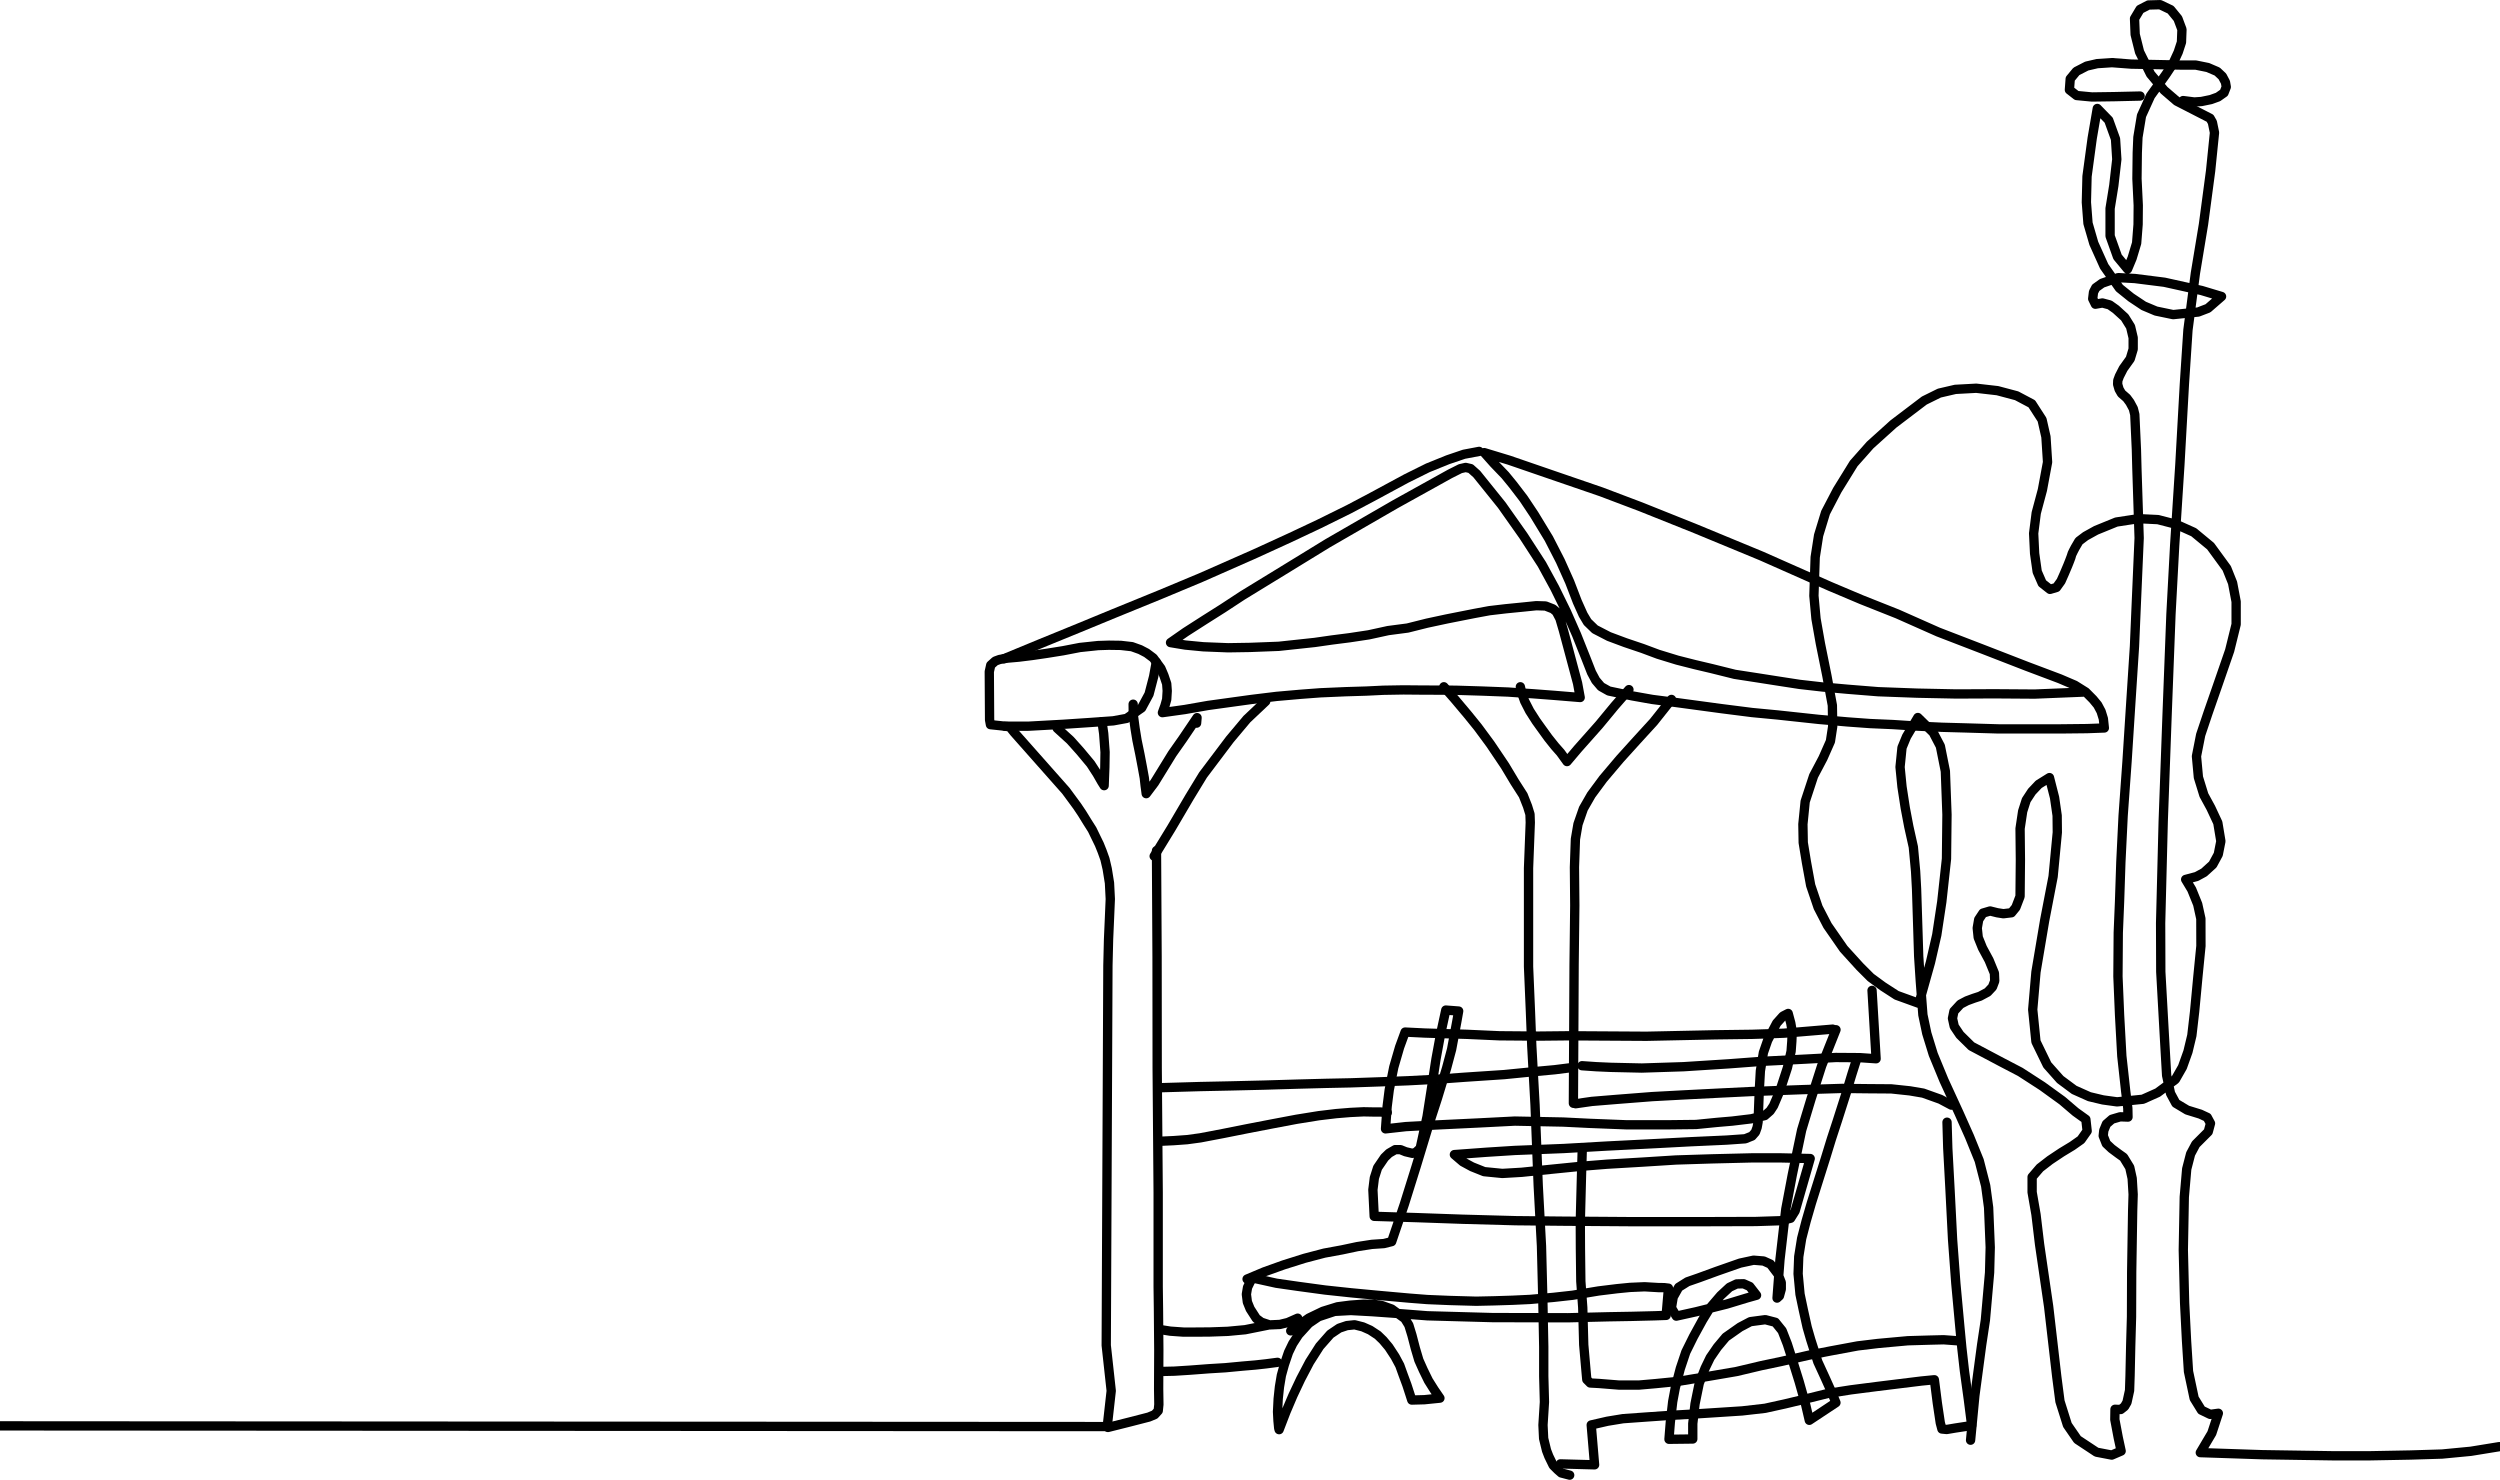 <svg class="svg" viewBox="0 0 430787 254964" fill="none" xmlns="http://www.w3.org/2000/svg">
	<polyline stroke-width="1606.14" stroke="black" stroke-linecap="round" stroke-linejoin="round" points="1 2.457e5 1.9079e5 2.4582e5 1.9148e5 2.3966e5 1.9062e5 2.3182e5 1.9091e5 1.6638e5 1.9102e5 1.6186e5 1.9118e5 1.5821e5 1.9132e5 1.5491e5 1.9118e5 1.5215e5 1.9079e5 1.4973e5 1.904e5 1.4805e5 1.8992e5 1.4671e5 1.8943e5 1.4549e5 1.8883e5 1.4426e5 1.882e5 1.4296e5 1.8737e5 1.4165e5 1.8647e5 1.4019e5 1.8562e5 1.3892e5 1.8367e5 1.3627e5 1.7472e5 1.2616e5 1.7399e5 1.2524e5 1.724e5 1.2505e5 1.7067e5 1.2487e5 1.7052e5 1.2405e5 1.7047e5 1.1574e5 1.7072e5 1.1461e5 1.715e5 1.1391e5 1.7224e5 1.1364e5 1.7347e5 1.1342e5 1.7552e5 1.1324e5 1.7785e5 1.1295e5 1.8038e5 1.1258e5 1.8319e5 1.1213e5 1.8609e5 1.1157e5 1.8922e5 1.1124e5 1.9109e5 1.1118e5 1.9312e5 1.1121e5 1.9505e5 1.1143e5 1.9647e5 1.1194e5 1.9758e5 1.1252e5 1.9873e5 1.1338e5 2.0004e5 1.1517e5 2.0057e5 1.1642e5 2.0104e5 1.1782e5 2.0113e5 1.1905e5 2.0104e5 1.2052e5 2.0074e5 1.2159e5 2.003e5 1.228e5 2.0417e5 1.2226e5 2.0816e5 1.2156e5 2.1243e5 1.2097e5 2.1569e5 1.2052e5 2.1996e5 1.2e5 2.2417e5 1.1963e5 2.275e5 1.1938e5 2.3188e5 1.1919e5 2.3547e5 1.1908e5 2.3835e5 1.1894e5 2.4184e5 1.1888e5 2.4521e5 1.1891e5 2.4851e5 1.1892e5 2.5088e5 1.1894e5 2.5545e5 1.1908e5 2.5986e5 1.1925e5 2.6424e5 1.1955e5 2.6792e5 1.1983e5 2.7059e5 1.2005e5 2.7229e5 1.2019e5 2.7184e5 1.1774e5 2.7098e5 1.1453e5 2.7023e5 1.1173e5 2.6939e5 1.086e5 2.688e5 1.0659e5 2.6819e5 1.0542e5 2.676e5 1.0492e5 2.6632e5 1.0442e5 2.6473e5 1.0437e5 2.6258e5 1.0459e5 2.5945e5 1.049e5 2.5664e5 1.0523e5 2.541e5 1.057e5 2.5167e5 1.0618e5 2.493e5 1.0665e5 2.459e5 1.0738e5 2.4255e5 1.0822e5 2.392e5 1.0866e5 2.3586e5 1.0939e5 2.3256e5 1.0989e5 2.295e5 1.1028e5 2.2657e5 1.107e5 2.2397e5 1.1098e5 2.2035e5 1.1137e5 2.1538e5 1.1156e5 2.1162e5 1.1162e5 2.0735e5 1.1145e5 2.0423e5 1.1115e5 2.017e5 1.1073e5 2.0431e5 1.0891e5 2.0757e5 1.0682e5 2.107e5 1.0484e5 2.141e5 1.0261e5 2.2116e5 98289 2.288e5 93603 2.4044e5 86881 2.4984e5 81664 2.5164e5 80757 2.5256e5 80548 2.5341e5 80744 2.5447e5 81692 2.5877e5 87034 2.6251e5 92334 2.6569e5 97243 2.679e5 1.013e5 2.6991e5 1.0539e5 2.7167e5 1.0938e5 2.7325e5 1.1335e5 2.7424e5 1.1588e5 2.7497e5 1.1724e5 2.7589e5 1.1832e5 2.7723e5 1.1907e5 2.8126e5 1.1991e5 2.8469e5 1.2052e5 2.8857e5 1.2102e5 2.9664e5 1.2211e5 3.0191e5 1.2278e5 3.0632e5 1.232e5 3.1338e5 1.2396e5 3.184e5 1.244e5 3.2225e5 1.2468e5 3.2618e5 1.2485e5 3.3034e5 1.2512e5 3.3461e5 1.2532e5 3.3862e5 1.2543e5 3.4437e5 1.256e5 3.4928e5 1.256e5 3.5507e5 1.256e5 3.5962e5 1.2555e5 3.6261e5 1.2544e5 3.6244e5 1.2385e5 3.6205e5 1.2259e5 3.6146e5 1.2148e5 3.6065e5 1.205e5 3.594e5 1.1924e5 3.5753e5 1.1807e5 3.5494e5 1.1696e5 3.4926e5 1.1482e5 3.4179e5 1.1192e5 3.3398e5 1.0891e5 3.2695e5 1.0579e5 3.2076e5 1.0333e5 3.1534e5 1.0104e5 3.0352e5 95802 2.9219e5 91116 2.8271e5 87322 2.7593e5 84756 2.6684e5 81634 2.6003e5 79291 2.5576e5 77993 2.5741e5 79848 2.5936e5 81878 2.6069e5 83503 2.6253e5 85903 2.6437e5 88665 2.6688e5 92795 2.6887e5 96672 2.7048e5 1.0027e5 2.718e5 1.037e5 2.728e5 1.0593e5 2.7355e5 1.0719e5 2.7484e5 1.0844e5 2.7724e5 1.0968e5 2.8008e5 1.1074e5 2.8304e5 1.1174e5 2.8572e5 1.1274e5 2.8901e5 1.1375e5 2.9208e5 1.1453e5 2.9492e5 1.152e5 2.9894e5 1.162e5 3.0296e5 1.1682e5 3.0647e5 1.1737e5 3.101e5 1.1793e5 3.1406e5 1.1838e5 3.1841e5 1.1877e5 3.2363e5 1.1919e5 3.3035e5 1.1944e5 3.371e5 1.1958e5 3.4366e5 1.1955e5 3.506e5 1.196e5 3.594e5 1.1924e5"/>
	<polyline stroke-width="1606.14" stroke="black" stroke-linecap="round" stroke-linejoin="round" points="1.732e5 1.2514e5 1.7731e5 1.2513e5 1.833e5 1.248e5 1.8794e5 1.2449e5 1.9184e5 1.2421e5 1.9413e5 1.2379e5 1.9672e5 1.2198e5 1.98e5 1.1961e5 1.9879e5 1.1657e5 1.9924e5 1.1409e5"/>
	<polyline stroke-width="1606.14" stroke="black" stroke-linecap="round" stroke-linejoin="round" points="1.7302e5 1.135e5 1.7924e5 1.1093e5 1.8599e5 1.0817e5 1.9193e5 1.0572e5 1.9999e5 1.0243e5 2.0694e5 99526 2.1629e5 95399 2.2226e5 92665 2.2726e5 90309 2.3243e5 87756 2.3644e5 85636 2.4233e5 82455 2.4604e5 80614 2.4948e5 79221 2.5227e5 78273 2.5488e5 77781"/>
	<polyline stroke-width="1606.14" stroke="black" stroke-linecap="round" stroke-linejoin="round" points="1.9092e5 2.4597e5 1.947e5 2.4502e5 1.9796e5 2.4418e5 1.9897e5 2.4376e5 1.9958e5 2.4309e5 1.9969e5 2.4202e5 1.9965e5 2.3934e5 1.9968e5 2.3262e5 1.9962e5 2.2551e5 1.9957e5 2.2172e5 1.9957e5 2.0548e5 1.994e5 1.8406e5 1.9938e5 1.6487e5 1.9928e5 1.4658e5"/>
	<polyline stroke-width="1606.14" stroke="black" stroke-linecap="round" stroke-linejoin="round" points="1.8217e5 1.2549e5 1.8443e5 1.2755e5 1.8613e5 1.2945e5 1.8794e5 1.3162e5 1.8906e5 1.3335e5 1.8985e5 1.3473e5 1.9026e5 1.3538e5 1.9038e5 1.322e5 1.9042e5 1.296e5 1.9018e5 1.2639e5 1.8989e5 1.2435e5"/>
	<polyline stroke-width="1606.14" stroke="black" stroke-linecap="round" stroke-linejoin="round" points="1.9526e5 1.2134e5 1.9528e5 1.2316e5 1.9559e5 1.255e5 1.9592e5 1.2754e5 1.9642e5 1.2996e5 1.9684e5 1.3217e5 1.9718e5 1.3404e5 1.9732e5 1.3532e5 1.9751e5 1.3676e5 1.9893e5 1.3487e5 2.02e5 1.2988e5 2.0384e5 1.2726e5 2.0627e5 1.2366e5 2.0619e5 1.2461e5"/>
	<polyline stroke-width="1606.14" stroke="black" stroke-linecap="round" stroke-linejoin="round" points="1.9888e5 1.4753e5 2.0186e5 1.4266e5 2.0499e5 1.3733e5 2.073e5 1.3354e5 2.1193e5 1.274e5 2.1486e5 1.2391e5 2.181e5 1.2085e5"/>
	<polyline stroke-width="1606.14" stroke="black" stroke-linecap="round" stroke-linejoin="round" points="1.9985e5 1.8743e5 2.0679e5 1.8723e5 2.1203e5 1.8712e5 2.1783e5 1.8698e5 2.2355e5 1.8681e5 2.2846e5 1.8668e5 2.3273e5 1.8659e5 2.3767e5 1.8642e5 2.4261e5 1.8623e5 2.476e5 1.8597e5 2.524e5 1.8562e5 2.5918e5 1.8517e5 2.6464e5 1.8463e5 2.679e5 1.8433e5 2.7044e5 1.8401e5"/>
	<polyline stroke-width="1606.14" stroke="black" stroke-linecap="round" stroke-linejoin="round" points="2.7112e5 1.9011e5 2.7118e5 1.785e5 2.7124e5 1.6618e5 2.7136e5 1.5602e5 2.713e5 1.4944e5 2.7147e5 1.4459e5 2.7191e5 1.4202e5 2.7284e5 1.3934e5 2.742e5 1.3697e5 2.7624e5 1.3421e5 2.7914e5 1.3078e5 2.8207e5 1.2754e5 2.8495e5 1.2439e5 2.8802e5 1.2052e5"/>
	<polyline stroke-width="1606.14" stroke="black" stroke-linecap="round" stroke-linejoin="round" points="2.6198e5 1.1834e5 2.6222e5 1.1941e5 2.6272e5 1.2082e5 2.6358e5 1.225e5 2.647e5 1.2425e5 2.6556e5 1.2545e5 2.6679e5 1.2715e5 2.6793e5 1.2858e5 2.6891e5 1.2969e5 2.7002e5 1.3123e5 2.7189e5 1.2902e5 2.7387e5 1.2679e5 2.7557e5 1.2487e5 2.7822e5 1.2166e5 2.8069e5 1.1883e5"/>
	<polyline stroke-width="1606.14" stroke="black" stroke-linecap="round" stroke-linejoin="round" points="2.488e5 1.1834e5 2.5069e5 1.205e5 2.5291e5 1.2314e5 2.5466e5 1.253e5 2.568e5 1.282e5 2.5934e5 1.3197e5 2.6099e5 1.3473e5 2.6247e5 1.3704e5 2.6322e5 1.3894e5 2.6364e5 1.4031e5 2.6369e5 1.4173e5 2.6339e5 1.496e5 2.6339e5 1.5858e5 2.6339e5 1.6656e5 2.6372e5 1.7437e5 2.6395e5 1.8028e5 2.6451e5 1.9038e5 2.6506e5 2.0432e5 2.6562e5 2.147e5 2.6585e5 2.2385e5 2.6601e5 2.3205e5 2.6601e5 2.3713e5 2.6613e5 2.4159e5 2.6588e5 2.4555e5 2.6599e5 2.4787e5 2.6649e5 2.4993e5 2.6688e5 2.5094e5 2.6764e5 2.525e5 2.6839e5 2.5325e5 2.6903e5 2.5381e5 2.7048e5 2.5419e5"/>
	<polyline stroke-width="1606.14" stroke="black" stroke-linecap="round" stroke-linejoin="round" points="1.998e5 1.9666e5 2.022e5 1.9655e5 2.0454e5 1.9638e5 2.0683e5 1.9607e5 2.1076e5 1.9532e5 2.1497e5 1.9448e5 2.1927e5 1.9365e5 2.234e5 1.9287e5 2.2725e5 1.9225e5 2.3026e5 1.9189e5 2.3271e5 1.9169e5 2.3497e5 1.9158e5 2.3651e5 1.9161e5 2.3782e5 1.9161e5 2.3905e5 1.9171e5"/>
	<polyline stroke-width="1606.14" stroke="black" stroke-linecap="round" stroke-linejoin="round" points="1.9965e5 2.2906e5 2.0167e5 2.2938e5 2.0393e5 2.2954e5 2.0594e5 2.2954e5 2.085e5 2.2952e5 2.1157e5 2.2941e5 2.1456e5 2.2913e5 2.1825e5 2.2839e5"/>
	<polyline stroke-width="1606.14" stroke="black" stroke-linecap="round" stroke-linejoin="round" points="1.9985e5 2.3633e5 2.0237e5 2.3627e5 2.0504e5 2.361e5 2.0836e5 2.3585e5 2.1115e5 2.3568e5 2.1411e5 2.354e5 2.1634e5 2.3521e5 2.1815e5 2.3501e5 2.2013e5 2.3475e5"/>
	<polyline stroke-width="1606.14" stroke="black" stroke-linecap="round" stroke-linejoin="round" points="2.2241e5 2.2933e5 2.2554e5 2.2712e5 2.2795e5 2.2596e5 2.3047e5 2.2518e5 2.3264e5 2.249e5 2.3496e5 2.2473e5 2.3682e5 2.2476e5 2.3816e5 2.2498e5 2.398e5 2.2556e5 2.4207e5 2.2721e5 2.4276e5 2.2833e5 2.433e5 2.3009e5 2.4388e5 2.3232e5 2.4449e5 2.3438e5 2.4525e5 2.3608e5 2.4614e5 2.379e5 2.4714e5 2.3949e5 2.4812e5 2.4092e5 2.4544e5 2.4119e5 2.4327e5 2.4125e5 2.4293e5 2.4019e5 2.4243e5 2.3865e5 2.4179e5 2.3692e5 2.412e5 2.3528e5 2.4039e5 2.3377e5 2.3931e5 2.3212e5 2.3833e5 2.3095e5 2.3741e5 2.3006e5 2.361e5 2.292e5 2.3484e5 2.2864e5 2.3342e5 2.2828e5 2.3208e5 2.2842e5 2.3077e5 2.2886e5 2.2924e5 2.2989e5 2.274e5 2.3198e5 2.2567e5 2.3469e5 2.2413e5 2.3762e5 2.2279e5 2.4046e5 2.2159e5 2.4328e5 2.2041e5 2.4635e5 2.2034e5 2.4608e5 2.2022e5 2.4483e5 2.2014e5 2.4327e5 2.2025e5 2.4103e5 2.2047e5 2.3897e5 2.208e5 2.37e5 2.2132e5 2.3512e5 2.2203e5 2.3303e5 2.2276e5 2.3152e5 2.2375e5 2.3e5 2.2554e5 2.2803e5 2.2721e5 2.2689e5 2.2998e5 2.2597e5 2.3276e5 2.2582e5 2.3643e5 2.2602e5 2.4121e5 2.2636e5 2.4595e5 2.2673e5 2.5719e5 2.2704e5 2.7018e5 2.2707e5 2.7717e5 2.269e5 2.8114e5 2.2683e5 2.8514e5 2.2673e5 2.871e5 2.2666e5 2.875e5 2.2197e5 2.8676e5 2.2188e5 2.8579e5 2.2187e5 2.8339e5 2.2173e5 2.8087e5 2.2184e5 2.7864e5 2.2206e5 2.7546e5 2.2245e5 2.7099e5 2.2319e5 2.6765e5 2.2356e5 2.6364e5 2.2391e5 2.6066e5 2.2405e5 2.575e5 2.2415e5 2.5438e5 2.2422e5 2.4978e5 2.2409e5 2.4594e5 2.2393e5 2.4287e5 2.2369e5 2.3751e5 2.2321e5 2.3283e5 2.2277e5 2.2834e5 2.2229e5 2.2362e5 2.2165e5 2.1994e5 2.2112e5 2.1604e5 2.2026e5 2.1553e5 2.2068e5 2.1497e5 2.2183e5 2.1477e5 2.2302e5 2.1494e5 2.2436e5 2.1542e5 2.2554e5 2.1648e5 2.2719e5 2.1734e5 2.2783e5 2.1876e5 2.283e5 2.2055e5 2.2822e5 2.2191e5 2.2789e5 2.2361e5 2.2714e5"/>
	<polyline stroke-width="1606.14" stroke="black" stroke-linecap="round" stroke-linejoin="round" points="2.6887e5 2.5225e5 2.7477e5 2.5241e5 2.7419e5 2.4554e5 2.7698e5 2.449e5 2.7966e5 2.4446e5 2.8356e5 2.4418e5 2.876e5 2.439e5 2.9201e5 2.4365e5 2.9589e5 2.434e5 3.0021e5 2.4312e5 3.0415e5 2.4267e5 3.0755e5 2.4192e5 3.1106e5 2.4108e5 3.1501e5 2.401e5 3.1893e5 2.3949e5 3.2337e5 2.3892e5 3.2726e5 2.3844e5 3.3109e5 2.3797e5 3.3332e5 2.3775e5 3.3383e5 2.4177e5 3.3434e5 2.4518e5 3.3462e5 2.4624e5 3.3545e5 2.4632e5 3.3693e5 2.4607e5 3.3975e5 2.4564e5 3.3919e5 2.4124e5 3.385e5 2.3622e5 3.3805e5 2.3223e5 3.3772e5 2.2875e5 3.3702e5 2.2116e5 3.3646e5 2.1363e5 3.3602e5 2.0504e5 3.3563e5 1.9784e5 3.355e5 1.9337e5"/>
	<polyline stroke-width="1606.14" stroke="black" stroke-linecap="round" stroke-linejoin="round" points="2.7264e5 1.9831e5 2.7251e5 2.0274e5 2.7231e5 2.1047e5 2.7233e5 2.1514e5 2.724e5 2.2079e5 2.7273e5 2.2531e5 2.729e5 2.3173e5 2.7335e5 2.3686e5 2.7343e5 2.3772e5 2.7402e5 2.3831e5 2.755e5 2.3839e5 2.7901e5 2.3867e5 2.8239e5 2.3867e5 2.8526e5 2.3842e5 2.8919e5 2.3803e5 2.9405e5 2.3722e5 2.9924e5 2.3633e5 3.035e5 2.3532e5 3.0693e5 2.346e5 3.1173e5 2.3351e5 3.1542e5 2.3279e5 3.201e5 2.3192e5 3.2359e5 2.315e5 3.2875e5 2.3103e5 3.3252e5 2.3092e5 3.3492e5 2.3086e5 3.3735e5 2.3104e5"/>
	<polyline stroke-width="1606.14" stroke="black" stroke-linecap="round" stroke-linejoin="round" points="2.7151e5 1.9019e5 2.743e5 1.8979e5 2.7857e5 1.8944e5 2.8471e5 1.8896e5 2.8992e5 1.8868e5 2.96e5 1.8837e5 3.0172e5 1.8809e5 3.0736e5 1.8788e5 3.106e5 1.8776e5 3.1742e5 1.8755e5 3.2191e5 1.876e5 3.259e5 1.8763e5 3.291e5 1.8797e5 3.3139e5 1.8836e5 3.3301e5 1.8894e5 3.3435e5 1.8942e5 3.3625e5 1.9043e5"/>
	<polyline stroke-width="1606.14" stroke="black" stroke-linecap="round" stroke-linejoin="round" points="3.2258e5 1.7066e5 3.2328e5 1.8244e5 3.2051e5 1.8225e5 3.1633e5 1.8222e5 3.1111e5 1.825e5 3.035e5 1.8289e5 2.9792e5 1.8331e5 2.9008e5 1.8381e5 2.8291e5 1.8404e5 2.7756e5 1.8392e5 2.7508e5 1.8381e5 2.726e5 1.8364e5"/>
	<polyline stroke-width="1606.14" stroke="black" stroke-linecap="round" stroke-linejoin="round" points="3.1991e5 1.8256e5 3.191e5 1.8512e5 3.181e5 1.8843e5 3.1661e5 1.931e5 3.1558e5 1.9625e5 3.1457e5 1.9954e5 3.1324e5 2.0376e5 3.1212e5 2.0733e5 3.1123e5 2.104e5 3.1045e5 2.1341e5 3.0995e5 2.1654e5 3.0984e5 2.1949e5 3.1017e5 2.2301e5 3.1073e5 2.2568e5 3.114e5 2.287e5 3.1201e5 2.3082e5 3.1324e5 2.3467e5 3.1452e5 2.3746e5 3.1566e5 2.4e5 3.1636e5 2.417e5 3.1177e5 2.4474e5 3.1114e5 2.4204e5 3.1003e5 2.381e5 3.0881e5 2.3418e5 3.0798e5 2.3158e5 3.0709e5 2.293e5 3.0592e5 2.2785e5 3.0419e5 2.274e5 3.0162e5 2.2774e5 2.9984e5 2.2868e5 2.9738e5 2.3041e5 2.9593e5 2.3214e5 2.947e5 2.3393e5 2.9381e5 2.3577e5 2.9281e5 2.3834e5 2.9242e5 2.4023e5 2.9208e5 2.4191e5 2.9169e5 2.4531e5 2.9169e5 2.4796e5 2.8759e5 2.4801e5 2.8782e5 2.4508e5 2.8823e5 2.4152e5 2.8868e5 2.3912e5 2.8954e5 2.3582e5 2.9049e5 2.3298e5 2.918e5 2.3033e5 2.9339e5 2.2743e5 2.9462e5 2.2542e5 2.9649e5 2.2324e5 2.9802e5 2.2182e5 2.9925e5 2.2124e5 3.0045e5 2.2121e5 3.0151e5 2.2168e5 3.0268e5 2.2319e5 3.0101e5 2.2366e5 2.9752e5 2.2472e5 2.9228e5 2.2603e5 2.8885e5 2.2679e5 2.8801e5 2.2536e5 2.8832e5 2.235e5 2.8926e5 2.2182e5 2.9077e5 2.2087e5 2.927e5 2.202e5 2.9582e5 2.1906e5 2.9985e5 2.1765e5 3.0217e5 2.1715e5 3.039e5 2.1729e5 3.0507e5 2.1782e5 3.0638e5 2.1955e5 3.0694e5 2.21e5 3.0694e5 2.2214e5 3.0662e5 2.2331e5 3.0621e5 2.2368e5 3.0671e5 2.171e5 3.0772e5 2.0834e5 3.0884e5 2.0242e5 3.1045e5 1.9473e5 3.1207e5 1.8937e5 3.1391e5 1.8362e5 3.1637e5 1.7744e5"/>
	<path stroke-width="1606.14" stroke="black" stroke-linecap="round" stroke-linejoin="round" d="m2.1489e5 2.204e5l2934-1234 3348-1200 3626-1143 3403-893 3040-558 2622-557 2539-391 2064-139 1339-335 2175-6415 2041-6527 2177-7164 1480-4551 1592-5241 865-3236 892-4770 324-1826-2218-168-906 4185-780 4240-808 5246-731 4663-802 3705-390 1786-745 692-594 172-1172-278-892-363h-893l-1060 613-781 753-1199 1757-558 1757-251 2037 224 4575 7281 223 7951 279 9177 251 8285 84 11549 83 12388 1 9123-28 4325-139 1674-419 780-1255 2595-9038-4993-111h-5132l-6806 167-6193 195-5746 363-6136 363-4519 362-5299 530-4882 502-3347 197-3124-307-2092-837-1590-864-1451-1240 5552-406 4825-307 8480-335 7308-418 8814-446 5806-307 6109-278 3207-224 1186-474 586-670 293-822 167-921 199-5303 196-3510 519-3152 739-2134 1548-2942 1090-1214 893-460 446 1660 251 1478-69 1674-126 1715-628 2817-1282 3935-1114 2620-586 893-920 809-2344 557-3263 391-2594 223-3654 363-4882 56h-7084l-6387-251-4519-223-8341-167-5969 306-7587 364-5215 279-3514 391 278-3849 363-2874 781-3905 1004-3458 948-2594 3375 167 7281 223 5606 251 6722 56 5216-56 13391 83 11856-251 6331-84s5331-166 5526-194c196-28 8378-701 8378-701"/>
	<path stroke-width="1606.14" stroke="black" stroke-linecap="round" stroke-linejoin="round" d="m4.3066e5 2.4928e5l-4901 798-4937 474-5439 168-7364 139h-5635l-12580-195-10660-357 1985-3354 1126-3429-1405 193-1506-725-1255-2037-980-4630-335-5244-334-6583-224-9092 168-9149 418-4825 670-2594 892-1673 1200-1200 948-948 390-1449-558-1032-1199-558-2260-697-1953-1171-920-1702-670-3096-394-6861-613-10990-28-8409 446-17517 667-18299 670-17405 641-11910 893-13835 781-13946 613-9290 1283-9788 1394-8424 1226-9203 669-6583-362-1771-405-711-2580-1325-3152-1618-2175-1869-2343-2789-1897-3820-753-3012-111-2733 947-1590 1450-753 2009-56 1813 865 1255 1534 697 1869-83 2203-558 1702-949 2064-1199 1813-2622 3654-1561 3432-614 3709-112 2650-55 4491 223 4603-28 3291-251 3208-781 2595-781 1869-1729-2092-1283-3598v-4742l641-3961 517-4504-223-3501-1173-3249-1966-2022-878 5121-892 6583-112 4462 279 3627 1004 3458 1785 3961 2623 3738 2009 1618 2176 1450 2119 893 2957 613 4323-446 1674-642 2343-2036-3431-1032-6415-1422-5106-642-2848-153-2785 963-1088 781-391 753-139 1144 461 940 1212-214 1255 334 1060 753 1534 1395 1005 1618 446 1896v1953l-503 1674-1199 1675-670 1311-279 753-27 642 251 865 418 725 893 781 557 753 586 1088 251 1004 278 6056 84 3235 389 11995-500 11493-307 7197-671 10322-614 9541-670 9316-390 7978-224 6750-223 5411-56 7534 278 6638 391 7087 669 6080 363 2901 31 1528-1342-49-1423 418-948 823-460 1116-98 920 529 1340 921 865 1199 892 865 614 1059 1732 418 1896 168 2762-84 2789-168 10545-28 7757-140 4992-112 5161-84 2539-446 2036-419 725-656 518-990-41-28 1771 587 3112 500 2317-1616 695-2622-502-3291-2176-1730-2510-1283-4072-558-4296-1395-12050-1562-10711-614-5133-669-3849v-2622l1339-1562 1730-1339 2008-1339 1841-1115 1505-1060 1060-1506-223-2009-1785-1283-2287-1952-3431-2483-3793-2454-3152-1645-5272-2790-1981-1952-976-1451-307-1394 251-1227 1117-1212 1115-585 1213-447 1033-335 1325-710 837-892 390-1032-55-1339-920-2245-1144-2120-725-1799-168-1618 252-1465 740-1115 1227-363 1227 307 1060 167 1395-167 753-921 725-1896 58-6303-56-5383 447-2985 615-1923 962-1465 1185-1255 1856-1158 878 3445 446 3096 29 2901-724 7602-1451 7531-1505 8928-558 6471 558 5523 1953 4017 2231 2510 2400 1785 2622 1172 2343 558 2427 334 4435-446 2566-1144 3041-2259 1227-2148 948-2650 670-2789 474-4100 562-5969 530-5355-12-4701-544-2483-1029-2539-1046-1743 1882-503 1283-697 1507-1367 948-1757 447-2260-527-3178-1200-2567-1199-2203-946-3066-334-3626 725-3682 1283-3822 1534-4407 2179-6302 1115-4519v-3905l-613-3236-1004-2510-2788-3821-2901-2399-3053-1373-3111-803-3354-164-3815 583-3487 1422-1813 1004-1144 865-669 1144s-586 1088-614 1311c-27 223-641 1729-641 1729l-614 1451-558 1255-781 1088-1116 334-1339-1060-864-1980-446-3151-167-3459 446-3514 1060-3961 892-4798-279-4352-669-2956-1772-2748-2608-1381-3304-879-3654-418-3599 195-2761 642-2594 1282-5327 4046-4017 3626-2817 3180-2844 4604-2009 3849-1199 3933-586 3765-222 6639 362 3961 753 4267 1117 5524 949 5133 56 3626-391 2566-1283 2901-1618 3068-1450 4407-391 3906 56 3179 558 3403 724 3962 1284 3793 1617 3124 2790 4017 2789 3068 1870 1869 2092 1535 2370 1534 3850 1395 1980-7058 1088-4742 865-5718 809-7392 84-7614-278-7476-863-4323-1228-2343-2649-2594-1952 3291-781 1897-335 3347 335 3403 558 3627 613 3235 782 3515 390 4184 167 3068 222 7001 143 4577 280 4303 445 5795 669 3180 1116 3626 1841 4463 2566 5578 1841 4130 1673 4128 1116 4352 502 3737 280 6862-112 4352-724 8173-642 4267-1171 8760-737 7681"/>
	<polyline stroke-width="1606.14" stroke="black" stroke-linecap="round" stroke-linejoin="round" points="3.6877e5 16551 3.6432e5 16654 3.6047e5 16710 3.5784e5 16459 3.5659e5 15482 3.5673e5 13585 3.5779e5 12303 3.5958e5 11382 3.6139e5 10964 3.6393e5 10796 3.6725e5 11047 3.7176e5 11131 3.76e5 11215 3.7838e5 11215 3.8044e5 11633 3.8206e5 12330 3.8295e5 13167 3.8348e5 14171 3.8362e5 14980 3.8323e5 15984 3.822e5 16710 3.8097e5 17156 3.7935e5 17490 3.781e5 17574 3.7618e5 17330"/>
</svg>